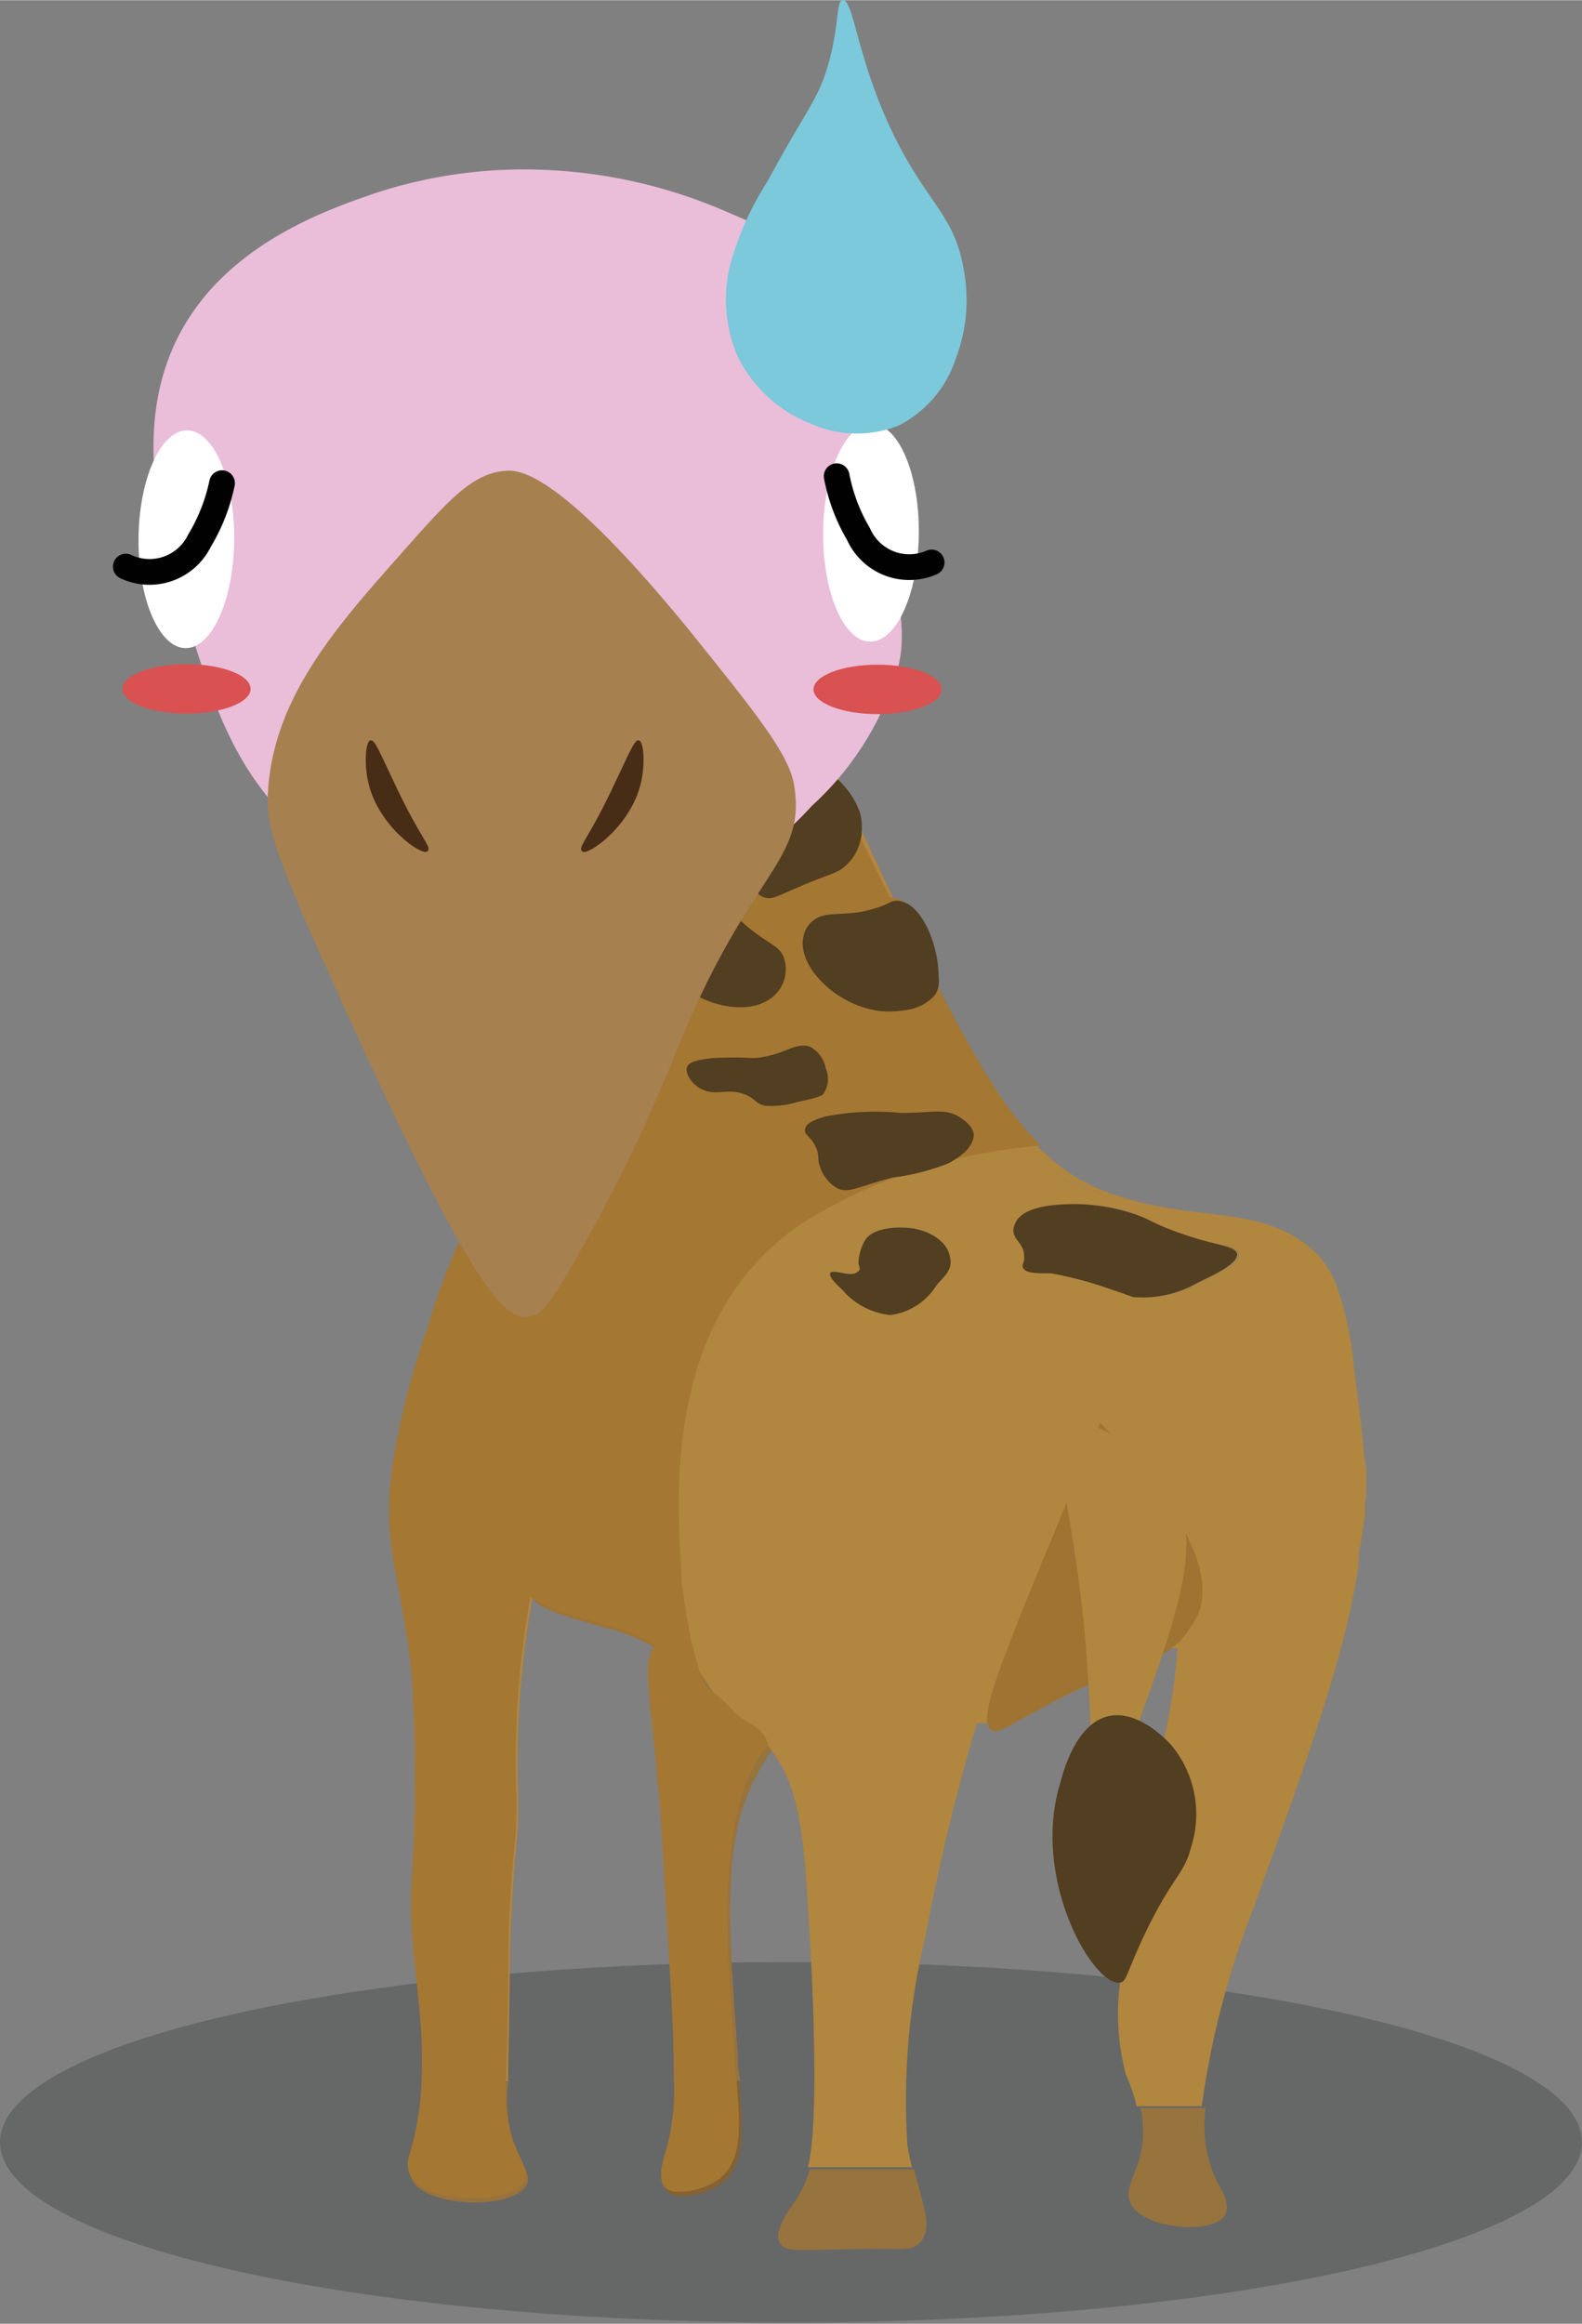 <svg xmlns="http://www.w3.org/2000/svg" width="21.69mm" height="31.84mm" viewBox="0 0 61.49 90.25"><rect x="0" y="0" width="61.49" height="90.25" fill="#808080" stroke="none"/><defs><style>.cls-1{fill:#040506;opacity:0.2;}.cls-2{fill:#97733d;}.cls-3{fill:#b1863e;}.cls-4{fill:#9f7332;}.cls-5{fill:#523e20;}.cls-6{fill:#856233;}.cls-7{fill:#a47733;}.cls-8{fill:#eabdd9;}.cls-9{fill:#d95151;}.cls-10{fill:#a78050;}.cls-11{fill:#472d16;}.cls-12{fill:#fff;}.cls-13{fill:none;stroke:#010101;stroke-linecap:round;stroke-miterlimit:10;}.cls-14{fill:#7bc9db;}</style></defs><title>Flamigo_Giraf_sad</title><g id="Ebene_2" data-name="Ebene 2"><g id="Ebene_1-2" data-name="Ebene 1"><path class="cls-1" d="M61.49,83.2c0,3.89-13.76,7-30.74,7S0,87.09,0,83.2s13.77-7,30.75-7S61.49,79.31,61.49,83.2Z"/><path class="cls-2" d="M30,67.94c-.08.16-.17.29-.23.39a8.4,8.4,0,0,0-.93,2c-.71,2.36-.46,5.23-.16,9.49q0,.51.09,1H26.29c0-2.11-.17-4.36-.44-9-.31-5.28-.93-7.18-.26-7.8h0a1,1,0,0,1,.26-.16,1.72,1.72,0,0,1,.86-.06l.17,0,.09,0c1.34.29,3,1.51,3.23,2.79A2,2,0,0,1,30,67.94Z"/><path class="cls-3" d="M36.39,49.93a2.48,2.48,0,0,1-1.78,1.14,2.84,2.84,0,0,1-1.89-1c-.09-.08-.56-.5-.44-.64s.74.16,1,0,.07-.19.09-.45a1.9,1.9,0,0,1,.29-.87c.39-.49,1.4-.44,1.49-.43.65,0,1.53.35,1.74,1S36.7,49.53,36.39,49.93Z"/><path class="cls-3" d="M37.32,44.89a4.14,4.14,0,0,1-.44.28,8.7,8.7,0,0,1-2.18.56c-1.33.34-1.68.62-2.13.43a1.51,1.51,0,0,1-.7-.85c-.12-.34,0-.44-.17-.78a1.42,1.42,0,0,0-.13-.22A44.57,44.57,0,0,1,37.32,44.89Z"/><path class="cls-3" d="M48.08,48.67c.08.38-.81.8-1.52,1.14a4.28,4.28,0,0,1-2.39.57c-.18,0-.07,0-1.08-.34a14.88,14.88,0,0,0-2.24-.59c-.53,0-.9,0-1.05-.16s.06-.24,0-.55c0-.46-.44-.59-.41-1a.91.91,0,0,1,.14-.36c.43-.6,1.71-.61,2.25-.62a7.59,7.59,0,0,1,2,.29l.23.07a7.13,7.13,0,0,0,2.25,1c.37.09.73.15,1.08.2S48,48.5,48.08,48.67Z"/><path class="cls-4" d="M25.59,64.06A8.44,8.44,0,0,0,24,63.34c-2.09-.56-3-.87-3.22-1.19s0-.43.23-.71h0a6.63,6.63,0,0,0,.69-.82,5.86,5.86,0,0,0,.44-.8c.91-2.14,1-3.31,1.24-3.29.43,0,1.62,2.74,3.29,5.31l0,.05a2.41,2.41,0,0,1,.28,1.77c0,.08,0,.15-.05.22s0,.19-.05.27a.38.38,0,0,0,0,.31C27.65,65.42,26.79,64.74,25.59,64.06Z"/><path class="cls-3" d="M53.1,57.67q0-.26,0-.54c0-.25-.1-.56-.16-.92-.49-3-.45-4.66-1.79-6.32l-.31-.34a2.7,2.7,0,0,0-.39-.35,6,6,0,0,0-3-.87c.43.1.66.17.7.34.08.37-.81.8-1.52,1.14a4.28,4.28,0,0,1-2.39.57c-.18,0-.07,0-1.08-.34a13.67,13.67,0,0,0-2.24-.59c-.53,0-.9,0-1.05-.16s.06-.24,0-.55c0-.46-.44-.59-.41-1a.91.91,0,0,1,.14-.36c.43-.6,1.71-.61,2.25-.62a7.59,7.59,0,0,1,2,.29l.23.07-.7-.46A18.11,18.11,0,0,0,38.09,45l-.77-.13a4.14,4.14,0,0,1-.44.28,8.7,8.7,0,0,1-2.18.56c-1.33.34-1.68.62-2.13.43a1.51,1.51,0,0,1-.7-.85c-.12-.34,0-.44-.17-.78a1.42,1.42,0,0,0-.13-.22c-4.47-.16-9,.36-11.72,2.1a5.74,5.74,0,0,0-1.53,1.4,3,3,0,0,0-.16.26,21.79,21.79,0,0,0-1.39,3.66,28.94,28.94,0,0,0-1.4,5.62c-.37,3,.37,4,.77,7.83a61.64,61.64,0,0,1-.08,8.22c-.1,2.79.52,4.68.4,7.46h3.29c0-.7,0,.78,0-.52.05-2,.07-4.42.08-4.86.14-3.67.29-3.5.32-5.37a36.19,36.19,0,0,1,.54-8,2.89,2.89,0,0,1,.23-.71h0a1.74,1.74,0,0,1,.68-.81,1,1,0,0,1,.17-.1,3.75,3.75,0,0,1,3.26.31c1.16.7,1.1,1.64,1.63,3,0,.1.08.19.12.3a8.91,8.91,0,0,0,.44.87c0,.08.09.15.14.24.94,1.48,1.55,1.44,2.55,2.69a0,0,0,0,0,0,0c1.21,1.54,1.33,3.38,1.55,7.08.2,3.3.33,7.78-.06,9.21h4.05c-.07-.27-.13-.55-.18-.85a27.15,27.15,0,0,1,.7-8.11,81.72,81.72,0,0,1,2-8.29,1.1,1.1,0,0,0,.32,0,4.27,4.27,0,0,0,1.46-.35h0a0,0,0,0,0,0,0,16,16,0,0,0,2.3-1.18l0,0,.09-.06c.53-.33.94-.61,1.09-.72.32-.21.59-.42.82-.6l1,0h.25l.47,0a24,24,0,0,1-.54,3.58c-.57,2.81-1.4,6.4-1.67,9.24h0a9.17,9.17,0,0,0,.2,3.74,7,7,0,0,1,.42,1.23h2.53a33.63,33.63,0,0,1,2-7.67C51.17,67.4,52.32,64,52.81,60.77c0-.08,0-.16,0-.25s0-.32.07-.49c.06-.41.13-.84.18-1.28h0a.15.15,0,0,0,0-.07c0-.1,0-.21,0-.33h0C53.11,58.12,53.11,57.9,53.1,57.67ZM36.39,49.93a2.44,2.44,0,0,1-1.78,1.13,2.78,2.78,0,0,1-1.89-1c-.09-.08-.56-.5-.44-.64s.74.16,1,0,.07-.19.09-.45a1.9,1.9,0,0,1,.29-.87c.39-.49,1.4-.44,1.49-.43.65,0,1.53.35,1.74,1S36.7,49.53,36.39,49.93Z"/><path class="cls-3" d="M36.39,49.93a2.48,2.48,0,0,1-1.78,1.14,2.84,2.84,0,0,1-1.89-1c-.09-.08-.56-.5-.44-.64s.74.16,1,0,.07-.19.09-.45a1.9,1.9,0,0,1,.29-.87c.39-.49,1.4-.44,1.49-.43.65,0,1.53.35,1.74,1S36.7,49.53,36.39,49.93Z"/><path class="cls-3" d="M53.07,57.13c0-.25-.1-.56-.16-.92-.49-3-.45-4.66-1.79-6.32l-.31-.34a2.7,2.7,0,0,0-.39-.35,6,6,0,0,0-3-.87c.43.1.66.17.7.34.08.37-.81.8-1.52,1.14a4.28,4.28,0,0,1-2.39.57c-.18,0-.07,0-1.08-.34a13.67,13.67,0,0,0-2.24-.59c-.53,0-.9,0-1.05-.16s.06-.24,0-.55c0-.46-.44-.59-.41-1a.91.91,0,0,1,.14-.36c.43-.6,1.71-.61,2.25-.62a7.59,7.59,0,0,1,2,.29l.23.07-.7-.46a12.08,12.08,0,0,0-2.94-1.12c-.51-.14-1.06-.27-1.64-.39L38.09,45h0l-.77-.13a4.14,4.14,0,0,1-.44.28,8.7,8.7,0,0,1-2.18.56c-1.33.34-1.68.62-2.13.43a1.51,1.51,0,0,1-.7-.85c-.12-.34,0-.44-.17-.78a1.42,1.42,0,0,0-.13-.22c-4.47-.16-9,.36-11.72,2.1l-.53-1.83-1.44-4.82c-.39-1.29-.61-2-.73-2.46a4.46,4.46,0,0,1-.13-.6,2.27,2.27,0,0,1,0-.46,17.24,17.24,0,0,1,1.84-7.86,25.66,25.66,0,0,1,5.28-7.16l.26-.24c.26-.25.53-.48.79-.7l.27-.23c.21-.18.42-.34.63-.5.44-.33.87-.63,1.28-.88a9,9,0,0,1,1.56-.81h0a2.41,2.41,0,0,1,1.6-.19h0l.11,0h0a.55.55,0,0,1,.23.27c.27.52,0,1.59,0,3.42v.07a21.2,21.2,0,0,0,.35,4.15,22.09,22.09,0,0,0,1.39,4.72h0c.26.64.55,1.29.89,2S34.3,34,34.78,35h0c0,.1.1.2.15.31l1.5,3h0c1.55,3,2.74,5.07,4.11,6.41a7.15,7.15,0,0,0,2.08,1.41c3.52,1.51,6.52.44,8.63,2.64A3.48,3.48,0,0,1,52,50.08a12.67,12.67,0,0,1,.62,3C52.83,54.69,53,56,53.07,57.13Z"/><path class="cls-4" d="M42.76,55.26c1.31,1.32,5.23,5.51,3.58,7.83a3.22,3.22,0,0,1-2,1.52c-3.62,1.28-5.33,2.77-5.73,2.62C37.84,66.94,38.81,64.7,42.76,55.26Z"/><path class="cls-3" d="M41.62,55.34c-1.07.44.23,3.38.62,9.1.11,1.65.17,2.48.15,3.54,0,1.83-.2,2.87,0,2.9S43.66,68.4,44,67.6c1.87-5.14,2.78-7.75,1.55-9.73C44.51,56.27,42.45,55,41.62,55.34Z"/><path class="cls-5" d="M43.2,66.63c-1.3.19-1.83,2-2,2.65C40.08,73,42.49,77.11,43.51,77c.27,0,.26-.34.93-1.77,1.13-2.39,1.57-2.37,1.87-3.54a4.19,4.19,0,0,0-.78-3.91C45.37,67.6,44.31,66.47,43.2,66.63Z"/><path class="cls-2" d="M20.42,84.93c-.61.87-3.69.81-4.36-.19a1,1,0,0,1-.07-.88,11.73,11.73,0,0,0,.47-3h3.29A5.74,5.74,0,0,0,20,83.35C20.35,84.17,20.69,84.55,20.42,84.93Z"/><path class="cls-6" d="M27.87,84.92c-.51.3-1.46.55-1.87.25s-.1-1.24,0-1.51a8.88,8.88,0,0,0,.29-2.8h2.44C28.89,82.81,29,84.25,27.87,84.92Z"/><path class="cls-2" d="M35.65,87.19c-.35.27-.57.08-3.81.19-.78,0-1.25.05-1.47-.19-.41-.44.32-1.39.54-1.71a3.86,3.86,0,0,0,.56-1.23h4.06C35.88,85.67,36.34,86.67,35.65,87.19Z"/><path class="cls-2" d="M47.51,86.16c-.58.56-2.75.41-3.42-.37s.34-1.35.34-3a4.25,4.25,0,0,0-.1-.92h2.53a5.06,5.06,0,0,0,.48,2.94C47.47,85,47.94,85.76,47.51,86.16Z"/><path class="cls-7" d="M36.34,38.09c1.54,3,2.74,5.07,4.11,6.4a21.13,21.13,0,0,0-2.46.34h0a19.82,19.82,0,0,0-6.83,2.69C25.87,51.09,26.29,57.89,26.48,61c0,.25,0,.48.06.71.07.65.17,1.23.28,1.77,0,.08,0,.16.05.24q.14.57.3,1.11c.27,1,.33.52,1.32,1.61.5.55,1.16.54,1.37,1.33-2.05,2.39-1.62,7.67-1.32,11.92,0,.35.05.68.08,1,.16,2,.27,3.39-.85,4.06-.52.3-1.46.54-1.87.25s-.1-1.25,0-1.51a9,9,0,0,0,.29-2.8c0-2.11-.18-4.37-.44-9-.31-5.27-.93-7.17-.27-7.79h0a7.38,7.38,0,0,0-1.64-.72c-2.09-.57-3-.87-3.22-1.19a35.54,35.54,0,0,0-.54,7.95c0,1.88-.18,1.7-.32,5.38,0,.44,0,2.88-.08,4.86,0,1.3,0-.18,0,.52a5.74,5.74,0,0,0,.28,2.49c.32.82.66,1.2.39,1.58-.62.87-3.69.81-4.36-.19a1.05,1.05,0,0,1-.08-.88,11.39,11.39,0,0,0,.48-3c.11-2.78-.51-4.67-.4-7.47A65.29,65.29,0,0,0,16,65c-.41-3.79-1.14-4.8-.78-7.83a29.16,29.16,0,0,1,1.41-5.63,23.45,23.45,0,0,1,1.38-3.66,3.62,3.62,0,0,0,1.7-1.65c.61-1.43-.28-3.27-2-6.66v0c-.71-1.43-1.08-2-.72-2.43.73-.9,3.15.18,5.57-.53l.3-.09.35-.14c1.68-.75,2.47-2.21,3.32-3.76h0c1.3-2.43,1.17-3.9,1.71-7.45.06-.35.12-.73.19-1.13h0s0,0,0,0c.16-.85.44-2.46.78-3.86h0c.34-1.41.74-2.61,1.11-2.61h0a.16.16,0,0,1,.11.05h0a1,1,0,0,1,.15.52h0c.07.63,0,1.74.09,3.16v.06a23.55,23.55,0,0,0,2.12,9.33h0c.13.26.26.53.4.79a1.84,1.84,0,0,1,.1.73c.39.81.82,1.68,1.3,2.64h.06c1,.07,1.64,1.73,1.64,2.9a2.25,2.25,0,0,1,0,.4Z"/><path class="cls-5" d="M33.49,32.33a1.06,1.06,0,0,1-.05.31,1.82,1.82,0,0,1-.5.91l-.11.1c-.33.28-.51.26-1.56.7s-1.25.6-1.56.5-.39-.33-.61-.76a6.18,6.18,0,0,1-.31-.81c-.36-.78-.89-.84-.86-1.21s.62-.46,1.55-1.07c1.22-.8,1.16-1.28,1.71-1.33a1.24,1.24,0,0,1,.46.06,2.36,2.36,0,0,1,1,.62h0a3.5,3.5,0,0,1,.39.46h0a3.09,3.09,0,0,1,.4.79A2.3,2.3,0,0,1,33.49,32.33Z"/><path class="cls-5" d="M29.87,38.83c-1.16.75-3.27-.14-3.34-.76,0-.28.37-.4.31-.69-.1-.47-1.16-.38-1.55-1s0-1.44.69-1.89a1.67,1.67,0,0,1,1-.32c.77.06.85.8,2.09,1.83.84.7,1.24.72,1.4,1.2A1.39,1.39,0,0,1,29.87,38.83Z"/><path class="cls-5" d="M36.48,37.89a1.51,1.51,0,0,1,0,.39h0a.86.86,0,0,1-.19.42,1.84,1.84,0,0,1-1.11.53,4.35,4.35,0,0,1-.76.05c-1.81-.09-3.47-1.75-3.19-2.91a1,1,0,0,1,.39-.63c.47-.36,1-.16,2-.36l.34-.09c.61-.17.64-.31.87-.31h.07C35.83,35.05,36.48,36.71,36.48,37.89Z"/><path class="cls-5" d="M29.31,41.09a14.32,14.32,0,0,0-1.61,0c-.49.06-.93.12-1,.36s.18.66.58.85c.58.28,1-.07,1.69.21.42.17.37.34.76.43a3.43,3.43,0,0,0,1.25-.14c.82-.17.91-.24,1-.29a1,1,0,0,0,.12-1,1.22,1.22,0,0,0-.61-.86C30.86,40.45,30.5,41,29.31,41.09Z"/><path class="cls-5" d="M37.85,44.05c0,.34-.25.63-.53.84a4.14,4.14,0,0,1-.44.28,8.7,8.7,0,0,1-2.18.56c-1.33.34-1.68.62-2.13.43a1.51,1.51,0,0,1-.7-.85c-.12-.34,0-.44-.17-.78a1.42,1.42,0,0,0-.13-.22c-.16-.21-.31-.29-.28-.45s.12-.3.78-.5A10.2,10.2,0,0,1,35,43.22c1.26,0,1.63-.17,2.19.1C37.26,43.37,37.79,43.63,37.85,44.05Z"/><path class="cls-5" d="M36.39,49.93a2.48,2.48,0,0,1-1.78,1.14,2.84,2.84,0,0,1-1.89-1c-.09-.08-.56-.5-.44-.64s.74.16,1,0,.07-.19.09-.45a1.9,1.9,0,0,1,.29-.87c.39-.49,1.4-.44,1.49-.43.65,0,1.53.35,1.74,1S36.7,49.53,36.39,49.93Z"/><path class="cls-5" d="M48.08,48.67c.08.38-.81.8-1.52,1.14a4.28,4.28,0,0,1-2.39.57c-.18,0-.07,0-1.08-.34a14.88,14.88,0,0,0-2.24-.59c-.53,0-.9,0-1.05-.16s.06-.24,0-.55c0-.46-.44-.59-.41-1a.91.91,0,0,1,.14-.36c.43-.6,1.71-.61,2.25-.62a7.59,7.59,0,0,1,2,.29l.23.07c.65.21.76.37,1.69.71a14.51,14.51,0,0,0,1.64.49C47.81,48.44,48,48.5,48.08,48.67Z"/><path class="cls-8" d="M19.57,6.59a19.72,19.72,0,0,1,8.7,1.64c2.21.95,3.43,1.48,4.46,2.79s1,2.11,1.64,7.69c.68,5.42.88,6,.47,7.46a11.71,11.71,0,0,1-3.28,5.12A14.71,14.71,0,0,1,24,35.72a14.21,14.21,0,0,1-12.92-4c-2-2.1-2.72-4.27-3.53-6.76-1.17-3.65-2.77-8.59-.23-12.58,1.94-3.05,5.47-4.27,7.28-4.89A18.51,18.51,0,0,1,19.57,6.59Z"/><ellipse class="cls-9" cx="34.11" cy="26.77" rx="2.49" ry="0.96"/><path class="cls-10" d="M19.66,18.28c-1.26.08-2.2,1.1-4,3.14-2.53,2.85-5,5.6-5.24,9.26-.09,1.35.15,2.23,2.62,7.69,5.29,11.7,6.54,12.9,7.52,12.76.49-.07.8-.46,1.74-2.1a63.64,63.64,0,0,0,3.85-7.86c2.9-7.37,5.2-7.62,4.72-10.66-.19-1.21-1.47-2.79-4-5.94C21.75,18.29,20.19,18.24,19.66,18.28Z"/><path class="cls-11" d="M14.41,28.75c-.2,0-.27.9-.09,1.66.4,1.69,2.06,2.82,2.28,2.66s-.2-.42-1.14-2.39C14.78,29.27,14.58,28.72,14.41,28.75Z"/><path class="cls-11" d="M24.82,28.75c.2,0,.27.9.09,1.66-.4,1.69-2.06,2.82-2.27,2.66s.19-.42,1.13-2.39C24.45,29.27,24.65,28.72,24.82,28.75Z"/><ellipse class="cls-12" cx="7.25" cy="20.93" rx="4.23" ry="1.86" transform="translate(-13.74 28.03) rotate(-89.57)"/><path class="cls-13" d="M4.89,22A2.16,2.16,0,0,0,7.75,21a7.16,7.16,0,0,0,.88-2.24"/><ellipse class="cls-12" cx="33.87" cy="20.69" rx="4.23" ry="1.86" transform="translate(12.91 54.4) rotate(-89.57)"/><path class="cls-13" d="M36.21,21.84a2.16,2.16,0,0,1-2.84-1.1,7.05,7.05,0,0,1-.85-2.25"/><ellipse class="cls-9" cx="7.25" cy="26.75" rx="2.49" ry="0.96"/><path class="cls-14" d="M32.76,0c-.27,0-.13,1-.58,2.54-.41,1.38-.8,1.63-2.35,4.5a11.54,11.54,0,0,0-1.47,3.33,5.61,5.61,0,0,0,.29,3.42,5.3,5.3,0,0,0,2.84,2.65,4.4,4.4,0,0,0,3.42.09,4.47,4.47,0,0,0,2.25-2.64,6.33,6.33,0,0,0,.3-3.42C37.11,8.42,36.17,8,34.91,5.58,33.31,2.47,33.21,0,32.76,0Z"/></g></g></svg>
